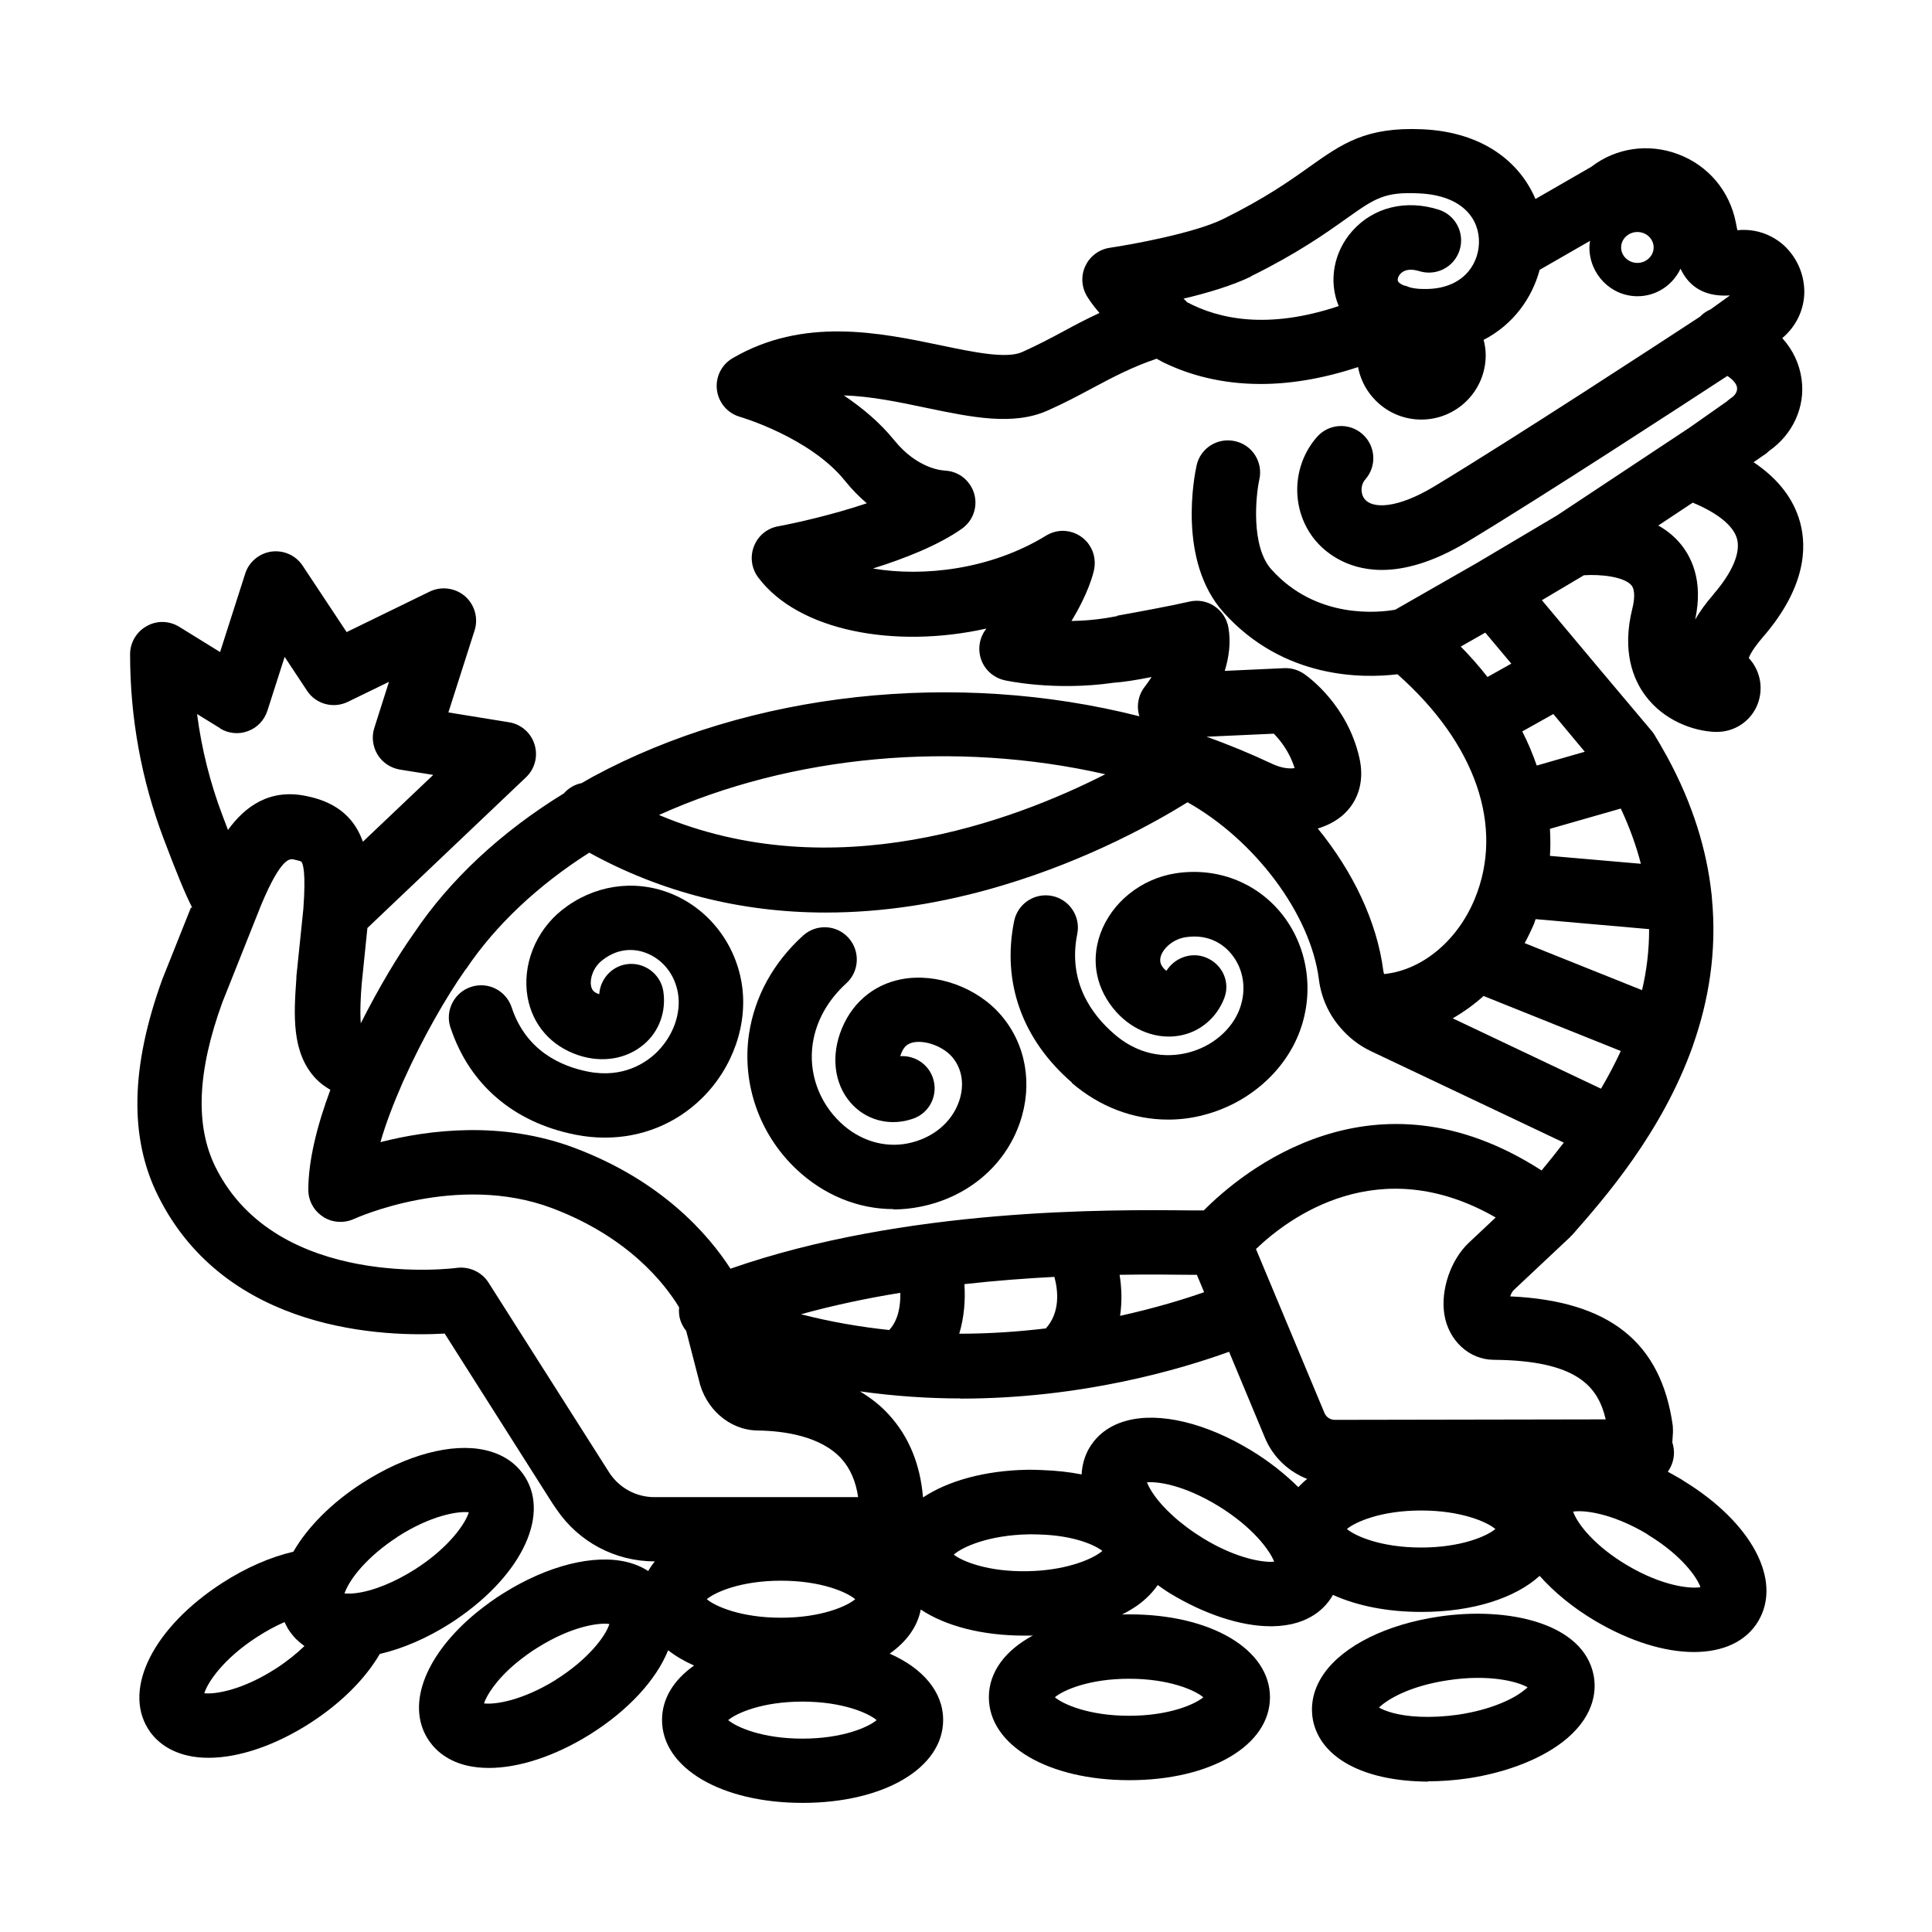 <?xml version="1.0" encoding="UTF-8"?>
<svg id="Layer_13" data-name="Layer 13" xmlns="http://www.w3.org/2000/svg" viewBox="0 0 120 120">
  <path d="m11.86,56.37l-1.78,4.46c-1.97,5.44-2.06,9.84-.26,13.45,4.24,8.52,14.19,8.76,17.8,8.55l6.69,10.54.26.38c1.37,2.02,3.64,3.23,6.09,3.23h.01c-.15.19-.29.39-.41.6-.35-.23-.79-.43-1.32-.56-2.06-.5-4.92.22-7.64,1.92-.56.34-1.12.75-1.73,1.24-3.12,2.58-4.32,5.62-3.04,7.76.36.6,1.08,1.39,2.46,1.72.43.1.89.15,1.38.15,1.86,0,4.1-.73,6.27-2.08,2.38-1.49,4.12-3.39,4.86-5.23.46.36,1,.68,1.61.95-1.26.89-1.99,2.05-1.99,3.38,0,2.98,3.67,5.15,8.73,5.15s8.73-2.17,8.73-5.15c0-1.75-1.26-3.21-3.32-4.12,1.05-.74,1.73-1.68,1.93-2.74,1.54,1.03,3.83,1.62,6.41,1.62.11,0,.21,0,.32,0,.08,0,.16,0,.24-.01-1.71.92-2.74,2.26-2.74,3.84,0,2.98,3.67,5.15,8.73,5.15s8.73-2.17,8.73-5.15-3.67-5.15-8.73-5.15c-.16,0-.31,0-.46.01.34-.17.66-.36.95-.56,0,0,0,0,0,0,.53-.38.95-.81,1.27-1.27.26.18.5.36.77.52,2.14,1.3,4.4,2.04,6.24,2.04.04,0,.08,0,.12,0,2.34-.04,3.35-1.23,3.75-1.95,1.47.67,3.36,1.06,5.5,1.06,3.19,0,5.82-.86,7.34-2.24.9,1.01,2.06,1.97,3.44,2.79,2.18,1.29,4.34,1.94,6.14,1.94s3.24-.64,4-1.92c0,0,0,0,0,0,1.5-2.53-.4-6.11-4.62-8.7-.09-.06-.18-.12-.27-.17-.24-.14-.49-.28-.73-.41.29-.4.43-.91.37-1.41-.02-.14-.04-.27-.09-.4l.04-.63c0-.14,0-.27-.01-.41-.72-5.19-3.94-7.76-10.1-8.04.06-.17.14-.32.22-.39l3.49-3.28s.05-.05.07-.08c.02-.02.04-.03.06-.05,1.97-2.24,5.58-6.34,7.51-11.77,0,0,0,0,0,0,0-.01,0-.03.01-.04.96-2.73,1.49-5.79,1.17-9.12,0-.08-.01-.15-.02-.23-.29-2.71-1.14-5.59-2.79-8.61,0-.02-.02-.03-.03-.05-.23-.42-.48-.85-.74-1.28-.05-.08-.11-.16-.17-.23l-3.46-4.11-3.35-4,2.61-1.55c1.05-.07,2.47.09,2.94.61.29.33.17,1.05.07,1.45-.67,2.69.07,4.43.81,5.42,1.16,1.56,2.98,2.19,4.3,2.25.05,0,.09,0,.14,0,1.05,0,2.01-.6,2.46-1.56.47-1.02.28-2.21-.48-3.03,0,0,0,0,0,0,.06-.17.26-.58.87-1.29,2.68-3.09,2.74-5.58,2.32-7.13-.4-1.47-1.37-2.72-2.89-3.74l.56-.39c.2-.12.34-.25.4-.31,1.48-1.03,2.26-2.74,2.02-4.46-.13-.95-.54-1.82-1.2-2.55.86-.72,1.36-1.76,1.37-2.86,0-1.12-.47-2.17-1.29-2.92-.78-.68-1.78-1.03-2.87-.92l-.09-.46c-.38-1.97-1.72-3.57-3.61-4.27-1.83-.68-3.84-.39-5.37.79l-3.47,2c-.96-2.26-3.22-4.15-7-4.33-3.54-.16-5,.89-7.05,2.34-1.22.87-2.75,1.95-5.34,3.23-1.75.87-5.68,1.59-7.05,1.79-.66.1-1.23.52-1.51,1.12-.29.6-.25,1.31.09,1.88.06.1.31.51.78,1.05-.8.37-1.52.75-2.22,1.13-.8.43-1.63.87-2.59,1.3-.97.43-3.04,0-5.04-.42-3.8-.79-8.53-1.78-12.94.8-.69.4-1.07,1.18-.97,1.97.1.79.66,1.45,1.43,1.67.04.01,4.36,1.28,6.52,3.97.44.55.9,1.01,1.36,1.4-2.14.72-4.43,1.23-5.51,1.43-.68.12-1.25.59-1.5,1.24-.25.64-.16,1.37.26,1.93,2.49,3.34,8.5,4.45,14.18,3.18-.42.52-.55,1.22-.35,1.86.21.68.78,1.19,1.47,1.35.13.03,3.11.68,6.75.16h0s.1-.01.1-.01c.55-.04,1.29-.15,2.29-.35-.14.21-.27.4-.4.57-.43.53-.56,1.23-.36,1.87-11.4-2.9-24.18-1.52-33.94,3.75-.24.13-.47.27-.7.4-.42.08-.81.3-1.11.64-3.88,2.38-7.08,5.36-9.3,8.67-.99,1.39-2.2,3.4-3.31,5.61-.06-.73,0-1.82.06-2.49l.35-3.43,9.85-9.36c.55-.52.76-1.31.53-2.04-.22-.73-.84-1.26-1.59-1.38l-3.76-.61,1.63-5.1c.24-.76,0-1.6-.6-2.12-.61-.52-1.47-.63-2.18-.29l-5.17,2.52-2.73-4.12c-.42-.64-1.17-.98-1.94-.88-.76.11-1.4.64-1.63,1.37l-1.56,4.87-2.54-1.57c-.62-.38-1.39-.4-2.02-.04-.63.35-1.03,1.02-1.03,1.75,0,3.94.7,7.8,2.09,11.47.8,2.12,1.34,3.43,1.77,4.27Zm22.66,47.97c-2.08,1.29-3.79,1.55-4.46,1.46.16-.47.72-1.44,2.03-2.53.46-.37.88-.68,1.31-.94,2.07-1.3,3.78-1.56,4.45-1.46-.23.76-1.34,2.22-3.34,3.47Zm40.22,1.08c-.52.44-2.12,1.15-4.61,1.15s-4.09-.71-4.61-1.15c.52-.44,2.12-1.15,4.61-1.15s4.09.71,4.61,1.15Zm-.87-26.24c.17,0,.32,0,.47,0l.45,1.08c-1.22.43-3.01.98-5.22,1.47.13-.88.1-1.75-.03-2.55,1.75-.03,3.24-.01,4.33,0Zm-8.38.13c.24.88.36,2.21-.53,3.2-1.68.2-3.48.33-5.38.33.31-1.03.39-2.11.32-3.08,1.96-.22,3.84-.36,5.58-.45Zm-9.57.99c.02.79-.12,1.7-.69,2.31-1.79-.19-3.62-.5-5.48-.98,2.04-.56,4.12-1,6.17-1.33Zm3.74,6.57c7.56,0,13.7-1.83,16.68-2.91l2.23,5.35c.5,1.2,1.46,2.09,2.62,2.55-.2.16-.38.33-.55.51-.85-.84-1.84-1.62-2.91-2.27-2.8-1.71-5.69-2.41-7.74-1.86-1.36.36-2.04,1.17-2.38,1.78-.26.48-.4,1.01-.43,1.56-.76-.15-1.57-.24-2.44-.27-.31-.02-.62-.02-.93-.02-2.66.05-4.93.69-6.48,1.72-.17-2.05-.87-3.77-2.11-5.13-.51-.57-1.13-1.05-1.81-1.46,2.15.3,4.25.44,6.24.44Zm-6.54,12.46c-.52.44-2.12,1.15-4.61,1.15s-4.09-.71-4.61-1.15c.52-.44,2.12-1.15,4.61-1.15s4.09.71,4.61,1.15Zm-3.28,8.66c-2.49,0-4.09-.71-4.61-1.15.52-.44,2.12-1.15,4.61-1.15s4.09.71,4.61,1.15c-.52.44-2.12,1.15-4.61,1.15Zm13.98-10.4c-2.44.05-4.05-.61-4.58-1.03.52-.46,2.12-1.21,4.66-1.26.2,0,.39,0,.65.01,2.17.06,3.46.66,3.92,1.02-.04.04-.1.08-.17.13-.69.49-2.28,1.09-4.47,1.13Zm15.13-.58c-.86,0-2.41-.36-4.2-1.45-.72-.44-1.36-.92-1.92-1.43-1.02-.93-1.44-1.67-1.59-2.06.69-.06,2.29.17,4.4,1.45,2.17,1.32,3.24,2.79,3.5,3.48-.06,0-.12,0-.2.01Zm9.32-.89c-2.49,0-4.09-.71-4.61-1.15.52-.44,2.12-1.15,4.61-1.15s4.09.71,4.61,1.15c-.52.44-2.12,1.15-4.61,1.15Zm17.36,2.46c-.66.12-2.41-.08-4.55-1.35-2-1.18-3.1-2.56-3.37-3.34.68-.11,2.41.1,4.54,1.36.05.04.11.08.16.11,2.03,1.24,3,2.61,3.21,3.23Zm-5.89-10.42l-16.83.03c-.29,0-.54-.17-.65-.44l-4.25-10.17c2.01-1.93,7.61-6.14,14.89-1.96l-1.66,1.56c-1.13,1.06-1.77,2.93-1.53,4.46.26,1.62,1.54,2.81,3.06,2.82,5.21.04,6.49,1.68,6.96,3.69Zm-7.49-48.87l1.62,1.93-1.48.83c-.52-.67-1.08-1.3-1.66-1.89l1.53-.87Zm6.19,7.4l-2.99.86c-.25-.72-.55-1.44-.9-2.12l1.93-1.08,1.96,2.35Zm-3.16,10.69c.04-.1.06-.19.1-.29l7.05.62c0,1.3-.15,2.57-.44,3.79l-7.29-2.92c.21-.39.4-.78.58-1.2Zm6.63-3.73l-5.64-.49c.04-.56.03-1.12,0-1.68l4.4-1.26c.55,1.17.96,2.32,1.25,3.44Zm-9.77,8.21l8.53,3.42c-.37.8-.78,1.58-1.23,2.34l-9.21-4.37c.68-.39,1.32-.85,1.92-1.39Zm14.27-24.92c-.46.53-.83,1.04-1.12,1.54.53-2.45-.26-3.98-1.03-4.84-.37-.41-.8-.74-1.26-1l2.14-1.42c1.56.65,2.53,1.44,2.75,2.25.23.86-.29,2.09-1.48,3.46Zm-4.71-22.53c.56,0,1.01.43,1.01.96s-.46.96-1.01.96-1.01-.43-1.01-.96.46-.96,1.01-.96Zm-24,2.75c2.88-1.42,4.61-2.65,5.88-3.55,1.84-1.31,2.41-1.7,4.55-1.6,2.82.13,3.78,1.69,3.73,3.1-.05,1.42-1.09,2.84-3.32,2.84-.04,0-.07,0-.11,0-.35,0-.63-.04-.86-.1-.13-.06-.26-.1-.4-.13-.2-.09-.31-.18-.34-.26-.04-.1,0-.29.15-.45.24-.27.66-.33,1.17-.17,1.06.33,2.18-.25,2.51-1.31.33-1.05-.25-2.18-1.31-2.51-2.03-.64-4.03-.15-5.34,1.31-1.17,1.3-1.51,3.13-.86,4.68-4.41,1.48-7.46.8-9.42-.24-.07-.08-.14-.15-.22-.22,1.48-.35,3.06-.82,4.2-1.38Zm-8.32,21.11s-.04,0-.06.01l-.45.08c-.06.01-.12.02-.18.03-.75.12-1.48.17-2.14.18,1.04-1.7,1.34-2.89,1.4-3.16.01-.06.02-.12.03-.18.05-.41-.02-.82-.2-1.17-.07-.13-.15-.26-.25-.38-.23-.27-.53-.48-.88-.6-.09-.03-.17-.05-.26-.07-.41-.08-.81-.03-1.17.13-.09.04-.17.08-.25.13h0s0,0,0,0c-3.45,2.12-7.65,2.57-10.75,2.04,1.95-.61,4.04-1.43,5.51-2.46.91-.63,1.13-1.88.49-2.78-.36-.52-.93-.81-1.52-.84-.03,0-.05-.01-.08-.01-.07,0-1.64-.09-3.08-1.88-.9-1.11-2.01-2.03-3.13-2.78,1.7.05,3.44.42,5.16.78,2.75.57,5.35,1.12,7.5.16,1.08-.48,1.97-.96,2.83-1.42,1.28-.68,2.41-1.28,3.94-1.8.19.1.36.21.57.3,1.46.69,3.42,1.27,5.9,1.27,1.75,0,3.77-.3,6.04-1.05.35,1.85,1.97,3.26,3.93,3.26,2.21,0,4-1.79,4-4,0-.33-.05-.65-.13-.95,1.83-.94,3.01-2.59,3.48-4.35l3.13-1.8c-.02.13-.04.26-.04.4,0,1.68,1.34,3.04,2.99,3.04,1.18,0,2.19-.7,2.67-1.71.43.92,1.29,1.78,3.07,1.66l-1.21.87c-.24.1-.47.26-.65.45-2.11,1.38-11.45,7.49-16.52,10.55-2.28,1.37-3.8,1.39-4.3.79-.28-.34-.27-.89.03-1.23.73-.83.65-2.09-.18-2.82-.83-.73-2.09-.65-2.82.18-1.6,1.82-1.64,4.59-.09,6.44.47.56,1.78,1.82,4.12,1.82,1.39,0,3.15-.45,5.31-1.75,4.79-2.89,13.33-8.46,16.15-10.3.38.25.57.51.6.72.03.23-.1.47-.34.63-.12.08-.22.17-.34.27,0,0-.01,0-.02.01l-2.35,1.65s-.02,0-.02.01l-8.12,5.38-4.99,2.96-5.05,2.89c-1,.18-4.89.62-7.69-2.5-1.29-1.43-.97-4.6-.75-5.59.24-1.08-.44-2.15-1.52-2.38-1.08-.24-2.15.44-2.38,1.52-.13.6-1.2,5.91,1.68,9.12,3.73,4.15,8.65,4.1,10.8,3.84,4.86,4.3,6.65,9.47,4.8,13.95-1.09,2.64-3.31,4.44-5.63,4.67-.02-.07-.04-.13-.05-.2-.39-3.05-1.89-6.17-4.07-8.84,1.2-.36,1.85-1.03,2.18-1.56.35-.55.7-1.49.41-2.8-.74-3.32-3.18-5.06-3.45-5.25-.36-.24-.79-.37-1.22-.35l-3.7.17c.26-.84.39-1.76.23-2.68-.09-.55-.41-1.03-.87-1.34-.46-.31-1.03-.41-1.57-.28-1.02.24-3.18.64-4.46.87Zm9.63,9.17c-1.32-.62-2.69-1.19-4.07-1.68l4.18-.19c.4.41.98,1.13,1.29,2.14-.42.06-.91-.04-1.4-.27Zm-10.36.65c-5.73,2.92-16.91,7.09-27.72,2.53,8.26-3.73,18.41-4.65,27.72-2.53Zm-39.71,12.11c1.84-2.74,4.47-5.21,7.66-7.24,4.47,2.46,9.42,3.72,14.69,3.72,3.54,0,7.23-.56,10.99-1.69,5.42-1.62,9.58-3.98,11.48-5.16,4.15,2.33,7.64,6.91,8.16,11.01.14,1.11.6,2.13,1.3,2.95,0,0,0,0,0,0,.52.62,1.17,1.14,1.93,1.5l11.98,5.68c-.45.59-.91,1.16-1.38,1.73-10.44-6.74-18.64.12-20.98,2.48-.25,0-.54,0-.88,0-4.96-.05-17.65-.17-28.52,3.62-1.35-2.09-4.23-5.45-9.68-7.5-4.54-1.71-9.09-1.12-12.06-.36.33-1.16.82-2.42,1.37-3.68.03-.07.06-.13.09-.2,1.15-2.56,2.6-5.11,3.84-6.86Zm-8.87,15.38c.58.37,1.3.41,1.92.13.06-.03,6.38-2.9,12.3-.67,4.74,1.79,7,4.69,7.89,6.16-.03.31,0,.63.13.94.08.19.18.37.31.52l.78,3.02c.39,1.81,1.9,3.14,3.63,3.17,1.68.02,3.95.35,5.23,1.75.55.61.9,1.41,1.04,2.39h-12.65c-1.12,0-2.15-.55-2.78-1.48l-7.53-11.85c-.42-.66-1.2-1.01-1.97-.91-.11.02-11.15,1.44-14.98-6.25-1.28-2.58-1.14-5.95.42-10.24l2.41-6.05c1.25-2.99,1.8-2.87,2.01-2.83.57.12.5.16.5.16.09.12.28.66.11,2.93l-.43,4.17s0,.08,0,.1c-.16,2.27-.32,4.62,1.19,6.24.27.29.58.51.92.71-.82,2.2-1.37,4.38-1.37,6.21,0,.68.35,1.32.93,1.68Zm-6.41-30.34c.52.32,1.17.39,1.74.17.58-.21,1.02-.68,1.21-1.27l1.07-3.34,1.39,2.1c.55.84,1.64,1.13,2.54.69l2.55-1.24-.91,2.86c-.18.55-.1,1.16.2,1.66.31.5.81.83,1.39.93l2.07.33-4.37,4.15c-.47-1.32-1.45-2.42-3.48-2.83-2.31-.5-3.85.65-4.9,2.1-.1-.27-.21-.56-.33-.87-.78-2.05-1.31-4.17-1.59-6.33l1.43.88Z"/>
  <path d="m27.98,63.82c1.17,3.54,3.92,5.9,7.77,6.66.61.12,1.22.18,1.82.18,2.26,0,4.38-.84,6-2.42,1.96-1.91,2.92-4.67,2.49-7.21-.43-2.54-2.15-4.67-4.49-5.57-2.25-.86-4.73-.47-6.66,1.06-1.65,1.31-2.49,3.44-2.14,5.42.31,1.73,1.47,3.05,3.18,3.61,1.46.48,2.97.23,4.04-.68.95-.8,1.4-2.04,1.21-3.3-.17-1.09-1.2-1.84-2.28-1.68-.95.14-1.64.94-1.7,1.86-.01,0-.02,0-.03-.01-.3-.1-.43-.24-.48-.51-.08-.45.13-1.14.69-1.58,1.11-.88,2.19-.67,2.73-.46,1.04.4,1.78,1.33,1.98,2.5.21,1.26-.3,2.67-1.33,3.68-.65.63-2.07,1.62-4.26,1.19-1.67-.33-3.85-1.29-4.74-3.99-.35-1.05-1.47-1.62-2.53-1.27-1.05.35-1.62,1.48-1.27,2.53Z"/>
  <path d="m66.56,67.25c1.74,1.5,3.84,2.29,5.99,2.29.74,0,1.49-.09,2.23-.29,2.75-.71,5.04-2.71,5.96-5.22.92-2.5.47-5.31-1.17-7.32-1.58-1.93-4.01-2.85-6.53-2.47-2.16.33-4,1.81-4.7,3.77-.61,1.71-.24,3.47,1,4.85,1.06,1.17,2.54,1.72,3.95,1.46,1.25-.23,2.28-1.1,2.75-2.32.39-1.01-.12-2.11-1.12-2.52-.91-.38-1.96,0-2.47.82-.04-.03-.09-.07-.14-.12-.25-.27-.3-.51-.2-.82.17-.48.75-1.03,1.54-1.15,1.52-.23,2.43.55,2.83,1.04.77.94.96,2.21.52,3.41-.48,1.29-1.7,2.34-3.2,2.72-.94.24-2.78.42-4.6-1.16-1.38-1.19-2.89-3.23-2.29-6.21.22-1.08-.48-2.14-1.56-2.36-1.09-.22-2.14.48-2.36,1.56-.77,3.8.5,7.36,3.59,10.03Z"/>
  <path d="m55.5,75.12c.56,0,1.12-.06,1.67-.17,2.95-.59,5.26-2.55,6.18-5.23.81-2.36.38-4.85-1.17-6.66-1.48-1.73-4.02-2.65-6.18-2.24-1.81.34-3.21,1.58-3.83,3.38-.58,1.67-.26,3.39.84,4.48.96.96,2.38,1.27,3.71.8,1.04-.36,1.58-1.5,1.22-2.54-.3-.87-1.14-1.39-2.02-1.34,0-.03.02-.06.03-.1.16-.46.39-.68.8-.76.76-.14,1.84.27,2.39.91.62.73.78,1.73.43,2.75-.46,1.33-1.65,2.31-3.19,2.62-1.47.29-3-.18-4.18-1.3-1.34-1.27-1.99-3.1-1.72-4.9.21-1.4.93-2.69,2.08-3.74.82-.74.88-2.01.14-2.83-.74-.82-2-.88-2.82-.14-1.85,1.68-3.01,3.79-3.36,6.12-.45,3.08.64,6.21,2.93,8.38,1.71,1.62,3.85,2.49,6.05,2.49Z"/>
  <path d="m88.7,110.64c.79,0,1.62-.06,2.46-.18,2.53-.38,4.78-1.29,6.19-2.5,1.79-1.54,1.79-3.12,1.63-3.92-.64-3.23-5.32-4.27-9.61-3.63-3.25.48-5.91,1.8-7.13,3.53-.81,1.15-.82,2.21-.69,2.9.44,2.21,2.85,3.63,6.46,3.8.23.01.46.02.69.02Zm1.26-6.28c2.51-.38,4.27.07,4.92.44-.04.04-.09.09-.15.13-.64.56-2.08,1.26-4.15,1.57-.84.12-1.64.16-2.39.13-1.38-.06-2.17-.36-2.54-.57.49-.48,1.86-1.34,4.31-1.7Z"/>
  <path d="m23.59,102.73c1.43-.33,2.96-.99,4.41-1.92,0,0,0,0,0,0,4.24-2.74,6.18-6.55,4.62-9.06-.37-.6-1.1-1.37-2.48-1.68-2.06-.47-4.91.29-7.63,2.04-1.9,1.22-3.4,2.73-4.29,4.27-1.42.33-2.94.99-4.4,1.93-4.24,2.73-6.19,6.53-4.63,9.06.37.6,1.11,1.37,2.5,1.68.4.09.82.13,1.27.13,1.88,0,4.16-.77,6.34-2.18,1.9-1.23,3.4-2.74,4.29-4.27Zm1.09-7.27c2.06-1.33,3.76-1.61,4.44-1.53-.2.66-1.17,2.14-3.29,3.51-1.31.84-2.69,1.4-3.79,1.52-.14.02-.27.02-.37.02s-.2,0-.27-.01c0-.03.02-.07.04-.11.31-.8,1.34-2.16,3.25-3.4Zm-7.55,8.18c-2.06,1.33-3.76,1.61-4.44,1.53.2-.66,1.17-2.14,3.3-3.51.56-.36,1.13-.67,1.68-.91,0,.02.02.03.03.05.06.13.13.26.19.37.05.08.11.17.19.27.02.03.05.06.07.09.05.07.11.13.17.2.03.04.07.07.11.11.06.06.13.12.2.18.04.04.09.07.14.11.05.04.09.08.14.11-.48.46-1.07.94-1.79,1.41Z"/>
</svg>